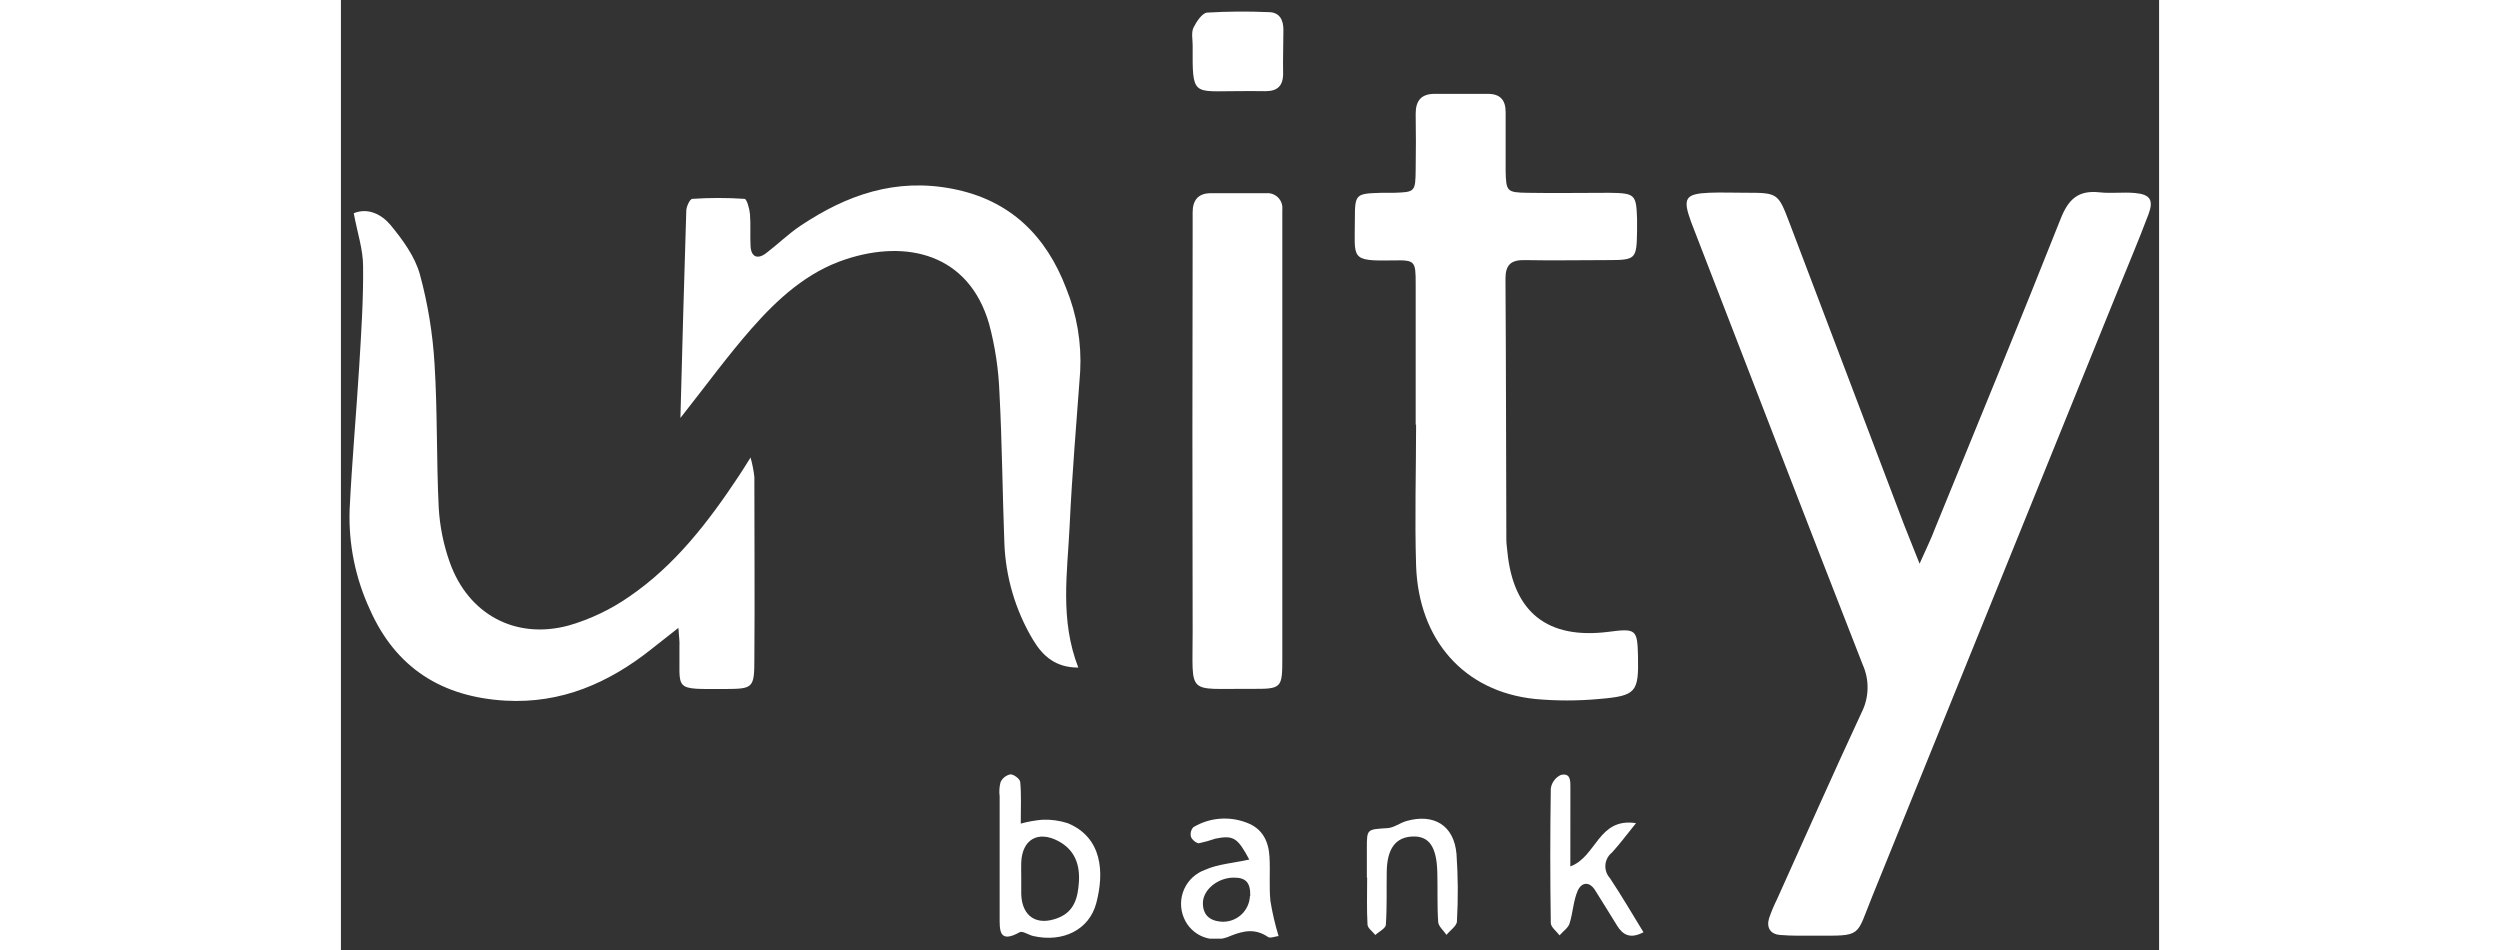 <svg width="121" height="46" viewBox="0 0 88 46" fill="none" xmlns="http://www.w3.org/2000/svg">
<rect x="0" y="0" width="88" height="46" fill="#333333" stroke="none"/>
<g id="Unity 1" clip-path="url(#clip0_1085_7773)">
<g id="Layer 2">
<g id="Layer 1">
<path id="Vector" d="M76.408 27.283C76.747 26.516 76.978 26.058 77.154 25.578C79.192 20.584 81.252 15.596 83.239 10.58C83.614 9.636 84.093 9.196 85.117 9.309C85.686 9.372 86.255 9.29 86.825 9.341C87.564 9.406 87.749 9.673 87.485 10.378C86.984 11.708 86.426 13.013 85.894 14.329C81.967 24.026 78.037 33.721 74.106 43.412C73.315 45.359 73.653 45.294 71.354 45.285C70.785 45.285 70.216 45.302 69.646 45.251C69.18 45.211 68.989 44.89 69.123 44.444C69.229 44.132 69.356 43.827 69.504 43.532C70.867 40.51 72.208 37.481 73.605 34.477C73.784 34.122 73.881 33.731 73.89 33.334C73.9 32.937 73.821 32.543 73.659 32.18C70.933 25.217 68.252 18.239 65.551 11.265C65.483 11.086 65.412 10.912 65.346 10.733C64.931 9.596 65.062 9.38 66.226 9.329C66.795 9.307 67.364 9.329 67.933 9.329C69.544 9.329 69.555 9.329 70.105 10.77C71.954 15.636 73.802 20.503 75.646 25.37C75.853 25.905 76.073 26.43 76.408 27.283Z" fill="white"/>
<path id="Vector_2" d="M52.019 20.562C52.019 18.288 52.019 16.014 52.019 13.74C52.019 12.629 51.99 12.581 50.935 12.604C48.82 12.64 49.076 12.535 49.076 10.614C49.076 9.383 49.113 9.369 50.365 9.332C50.556 9.332 50.747 9.332 50.935 9.332C51.996 9.298 52.005 9.298 52.019 8.195C52.033 7.297 52.033 6.399 52.019 5.498C52.019 4.859 52.303 4.535 52.958 4.543C53.812 4.543 54.666 4.543 55.519 4.543C56.117 4.543 56.373 4.853 56.373 5.424C56.373 6.371 56.373 7.317 56.373 8.266C56.393 9.264 56.433 9.315 57.415 9.332C58.738 9.355 60.067 9.332 61.399 9.332C62.643 9.349 62.694 9.412 62.734 10.6C62.734 10.79 62.734 10.978 62.734 11.168C62.711 12.55 62.688 12.589 61.28 12.589C59.953 12.589 58.627 12.615 57.295 12.589C56.632 12.575 56.362 12.817 56.365 13.496C56.393 17.705 56.393 21.914 56.407 26.124C56.407 26.311 56.439 26.502 56.456 26.692C56.74 29.651 58.411 30.955 61.356 30.58C62.683 30.407 62.748 30.461 62.779 31.748C62.816 33.499 62.7 33.678 60.912 33.829C59.871 33.926 58.823 33.926 57.782 33.829C54.367 33.471 52.158 30.986 52.039 27.369C51.968 25.095 52.039 22.821 52.039 20.547L52.019 20.562Z" fill="white"/>
<path id="Vector_3" d="M16.334 30.389L15.028 31.418C12.959 33.061 10.662 34.064 7.961 33.911C4.899 33.735 2.657 32.336 1.399 29.491C0.699 27.979 0.364 26.324 0.422 24.66C0.533 22.346 0.744 20.038 0.886 17.728C0.983 16.122 1.091 14.516 1.074 12.896C1.074 12.069 0.79 11.242 0.622 10.321C1.305 10.037 1.971 10.375 2.4 10.889C2.99 11.603 3.584 12.416 3.823 13.283C4.209 14.7 4.446 16.154 4.532 17.62C4.677 19.93 4.62 22.252 4.734 24.569C4.785 25.465 4.962 26.349 5.261 27.195C6.151 29.727 8.44 30.975 11.027 30.273C12.069 29.971 13.055 29.502 13.946 28.883C16.166 27.368 17.783 25.265 19.257 23.04C19.411 22.807 19.559 22.573 19.826 22.142C19.913 22.449 19.974 22.762 20.011 23.079C20.011 26.012 20.034 28.946 20.011 31.89C20.011 33.311 19.951 33.34 18.588 33.348C16.027 33.348 16.422 33.468 16.385 31.282C16.402 31.049 16.36 30.824 16.334 30.389Z" fill="white"/>
<path id="Vector_4" d="M16.432 20.229C16.528 16.693 16.611 13.45 16.716 10.21C16.716 10.003 16.884 9.642 17.001 9.625C17.845 9.568 18.692 9.568 19.537 9.625C19.642 9.625 19.776 10.097 19.798 10.358C19.841 10.876 19.798 11.401 19.827 11.918C19.855 12.436 20.166 12.572 20.587 12.248C21.156 11.816 21.663 11.313 22.252 10.921C24.483 9.432 26.845 8.599 29.62 9.142C32.395 9.685 34.133 11.415 35.101 13.948C35.622 15.225 35.854 16.601 35.781 17.978C35.599 20.476 35.386 22.972 35.269 25.473C35.161 27.721 34.791 29.997 35.69 32.311C34.612 32.311 33.983 31.777 33.499 30.969C32.644 29.539 32.166 27.916 32.11 26.251C32.019 23.841 32.002 21.42 31.874 19.021C31.833 17.892 31.665 16.77 31.373 15.679C30.388 12.268 27.36 11.58 24.426 12.552C22.576 13.158 21.147 14.457 19.89 15.886C18.745 17.185 17.724 18.592 16.432 20.229Z" fill="white"/>
<path id="Vector_5" d="M45.564 21.355C45.564 24.853 45.564 28.352 45.564 31.851C45.564 33.32 45.542 33.351 44.042 33.34C40.883 33.317 41.23 33.721 41.224 30.558C41.209 24.174 41.209 17.792 41.224 11.41C41.224 11.032 41.224 10.654 41.224 10.273C41.224 9.722 41.469 9.358 42.078 9.352C42.974 9.352 43.874 9.352 44.773 9.352C44.88 9.341 44.988 9.354 45.09 9.39C45.191 9.426 45.283 9.484 45.359 9.56C45.434 9.636 45.492 9.728 45.528 9.829C45.563 9.931 45.576 10.039 45.564 10.145C45.564 10.665 45.564 11.185 45.564 11.706C45.568 14.925 45.568 18.141 45.564 21.355Z" fill="white"/>
<path id="Vector_6" d="M32.905 39.862C33.245 39.769 33.592 39.706 33.944 39.675C34.362 39.658 34.78 39.714 35.179 39.842C36.861 40.542 36.952 42.233 36.559 43.714C36.215 45.01 34.937 45.627 33.514 45.305C33.283 45.254 32.99 45.041 32.851 45.12C31.835 45.689 31.883 45.004 31.883 44.353C31.883 42.417 31.883 40.482 31.883 38.549C31.852 38.315 31.867 38.078 31.929 37.85C31.974 37.755 32.041 37.672 32.124 37.607C32.207 37.543 32.304 37.498 32.407 37.478C32.575 37.478 32.868 37.705 32.879 37.85C32.936 38.453 32.905 39.064 32.905 39.862ZM32.928 42.435C32.928 42.719 32.928 43.003 32.928 43.287C32.97 44.376 33.696 44.831 34.718 44.424C35.509 44.114 35.666 43.426 35.717 42.719C35.779 41.866 35.532 41.136 34.718 40.706C33.736 40.189 32.973 40.63 32.928 41.741C32.919 41.966 32.928 42.202 32.928 42.435Z" fill="white"/>
<path id="Vector_7" d="M43.462 4.41C41.214 4.41 41.211 4.694 41.225 2.196C41.225 1.912 41.151 1.591 41.262 1.343C41.402 1.059 41.678 0.633 41.925 0.61C42.914 0.551 43.905 0.544 44.894 0.587C45.432 0.587 45.617 0.962 45.617 1.44C45.617 2.148 45.588 2.861 45.603 3.56C45.603 4.168 45.318 4.413 44.749 4.413C44.313 4.404 43.889 4.41 43.462 4.41Z" fill="white"/>
<path id="Vector_8" d="M43.965 41.602C43.396 40.541 43.203 40.419 42.337 40.587C42.073 40.678 41.803 40.754 41.529 40.814C41.401 40.814 41.196 40.644 41.145 40.507C41.123 40.426 41.121 40.34 41.141 40.259C41.16 40.177 41.2 40.101 41.256 40.038C41.642 39.806 42.075 39.666 42.524 39.628C42.972 39.59 43.424 39.656 43.843 39.819C44.611 40.104 44.902 40.726 44.944 41.479C44.984 42.184 44.919 42.9 44.987 43.6C45.08 44.176 45.213 44.746 45.383 45.305C45.203 45.325 44.981 45.424 44.873 45.35C44.264 44.938 43.718 45.032 43.052 45.299C42.847 45.395 42.625 45.449 42.398 45.457C42.172 45.464 41.947 45.426 41.736 45.344C41.525 45.262 41.333 45.137 41.172 44.979C41.01 44.82 40.883 44.63 40.798 44.421C40.706 44.202 40.66 43.966 40.662 43.728C40.665 43.49 40.716 43.256 40.812 43.038C40.909 42.821 41.048 42.626 41.223 42.464C41.398 42.303 41.604 42.178 41.828 42.099C42.448 41.82 43.171 41.778 43.965 41.602ZM44.011 43.367C44.028 42.721 43.803 42.471 43.211 42.477C42.443 42.477 41.72 43.065 41.72 43.71C41.72 44.279 42.044 44.563 42.599 44.609C42.773 44.622 42.948 44.6 43.114 44.544C43.279 44.488 43.431 44.4 43.562 44.284C43.692 44.168 43.798 44.027 43.873 43.869C43.947 43.712 43.989 43.541 43.997 43.367H44.011Z" fill="white"/>
<path id="Vector_9" d="M59.504 41.934C60.782 41.468 60.844 39.561 62.683 39.84C62.225 40.408 61.897 40.849 61.522 41.261C61.43 41.333 61.355 41.424 61.3 41.526C61.245 41.629 61.211 41.742 61.202 41.858C61.192 41.974 61.206 42.091 61.244 42.202C61.281 42.312 61.341 42.413 61.419 42.5C61.988 43.353 62.501 44.237 63.044 45.12C62.41 45.456 62.045 45.257 61.761 44.791C61.416 44.222 61.063 43.671 60.716 43.108C60.431 42.636 60.047 42.699 59.862 43.108C59.646 43.603 59.632 44.183 59.464 44.703C59.393 44.919 59.148 45.075 58.983 45.271C58.835 45.072 58.562 44.876 58.559 44.674C58.525 42.507 58.525 40.337 58.559 38.166C58.578 38.023 58.633 37.888 58.719 37.773C58.804 37.658 58.918 37.566 59.048 37.506C59.538 37.395 59.507 37.822 59.507 38.157C59.504 39.371 59.504 40.596 59.504 41.934Z" fill="white"/>
<path id="Vector_10" d="M49.656 42.474C49.656 42.002 49.656 41.528 49.656 41.053C49.656 40.118 49.656 40.144 50.661 40.081C50.971 40.061 51.261 39.825 51.575 39.737C52.909 39.359 53.874 39.956 53.994 41.326C54.07 42.412 54.077 43.502 54.016 44.589C54.016 44.813 53.686 45.026 53.51 45.248C53.37 45.038 53.123 44.839 53.108 44.623C53.054 43.821 53.089 43.014 53.066 42.21C53.032 40.971 52.662 40.453 51.862 40.487C51.062 40.522 50.633 41.056 50.618 42.193C50.604 43.045 50.635 43.898 50.575 44.751C50.575 44.93 50.245 45.086 50.066 45.254C49.935 45.086 49.699 44.927 49.688 44.754C49.645 43.998 49.67 43.242 49.67 42.48L49.656 42.474Z" fill="white"/>
</g>
</g>
</g>
<defs>
<clipPath id="clip0_1085_7773">
<rect width="87.182" height="44.865" fill="white" transform="translate(0.422 0.567)"/>
</clipPath>
</defs>
</svg>
